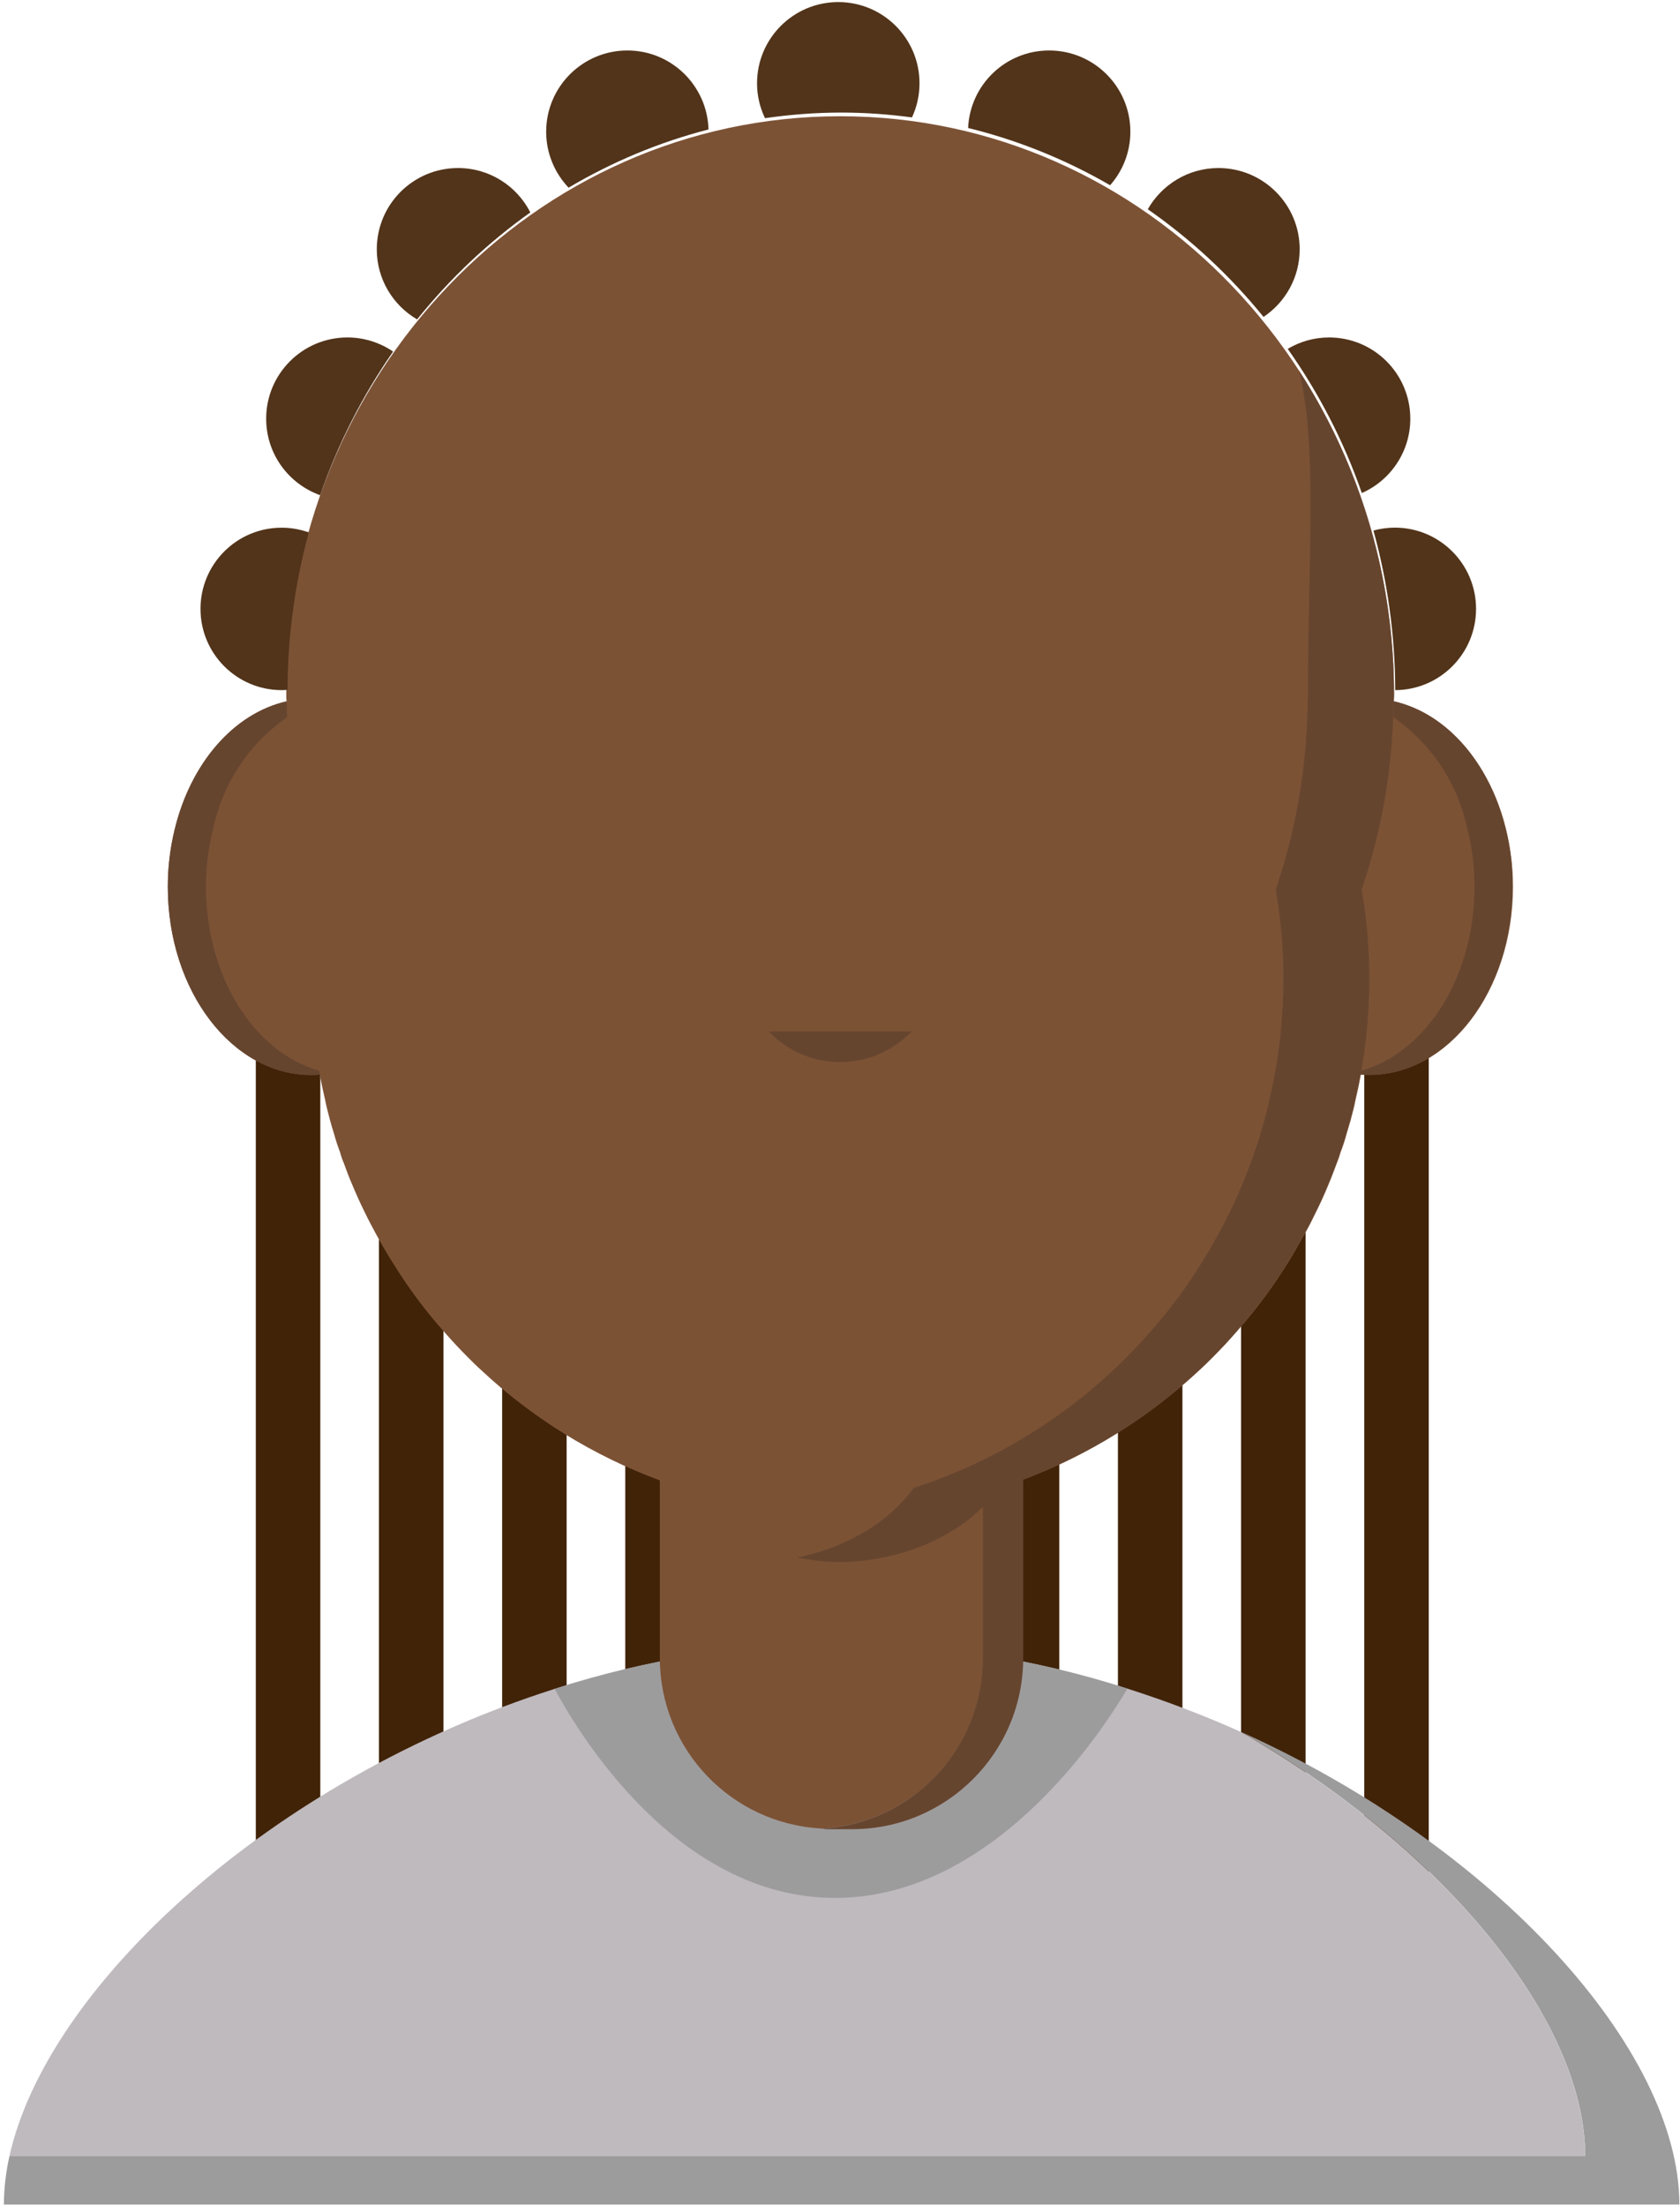 <!-- <?xml version="1.0" encoding="utf-8"?> -->
<!-- Generator: Adobe Illustrator 23.0.1, SVG Export Plug-In . SVG Version: 6.00 Build 0)  -->
<!-- <svg version="1.1" id="Calque_1" xmlns="http://www.w3.org/2000/svg" xmlns:xlink="http://www.w3.org/1999/xlink" x="0px" y="0px"
	 viewBox="0 0 243 319" style="enable-background:new 0 0 243 319;" xml:space="preserve"> -->
<!-- <svg xmlns="http://www.w3.org/2000/svg" viewBox="0 0 128.8 119.09"> -->
<svg xmlns="http://www.w3.org/2000/svg" viewBox="0 0 243 319">
	<defs>
		<!-- <style type="text/css"> -->
		<!-- <style>
			.st0{fill:#412308;}
			.st1{fill:#9D9C9D;}
			.st2{fill:#BFBABE;}
			.st3{fill:#7C5235;}
			.st4{fill:#52341A;}
			.st5{fill:#66452F;}
		</style> -->
		<style>
			.cls-1{fill:#412308;}
			.cls-2{fill:#9D9C9D;}
			.cls-3{fill:#BFBABE;}
			.cls-4{fill:#7C5235;}
			.cls-5{fill:#52341A;}
			.cls-6{fill:#66452F;}
		</style>
	</defs>
	<g id="SVG">
		<rect x="37" y="146.8" class="cls-1" width="9.33" height="128.67"/>
		<rect x="54.81" y="146.8" class="cls-1" width="9.33" height="128.67"/>
		<rect x="72.63" y="146.8" class="cls-1" width="9.33" height="128.67"/>
		<rect x="90.44" y="146.8" class="cls-1" width="9.33" height="128.67"/>
		<rect x="143.89" y="146.8" class="cls-1" width="9.33" height="128.67"/>
		<rect x="179.51" y="146.8" class="cls-1" width="9.33" height="128.67"/>
		<rect x="161.7" y="146.8" class="cls-1" width="9.33" height="128.67"/>
		<rect x="197.33" y="146.8" class="cls-1" width="9.33" height="128.67"/>
		<path id="Tracé_9712_14_" class="cls-2" d="M242.91,318.8H0.56c0.02-2.36,0.29-4.71,0.81-7.01h227.92
			c0-19.44-20.13-44.28-49.71-61.31C216.46,267.1,242.91,296.49,242.91,318.8"/>
		<path id="Tracé_9713_14_" class="cls-3" d="M229.28,311.82H1.36c5.43-24.52,37.73-54.49,78.86-67.59
			c13.42-4.32,27.42-6.55,41.52-6.62c14.04,0.07,27.98,2.29,41.35,6.59c5.59,1.78,11.08,3.87,16.43,6.27c0.04,0,0.04,0,0.07,0.04
			C209.17,267.54,229.28,292.36,229.28,311.82"/>
		<path id="Tracé_9714_14_" class="cls-2" d="M163.07,244.19c-3.57,6.1-19.3,30.27-42.28,30.27s-37.27-24.12-40.57-30.23
			c13.42-4.32,27.42-6.55,41.51-6.62c14.04,0.07,27.98,2.29,41.35,6.59"/>
		<path class="cls-4" d="M201.61,101.45C201.61,101.45,201.61,101.45,201.61,101.45C201.61,101.44,201.61,101.44,201.61,101.45l0-0.04
			c0.03-0.3,0.04-0.61,0.04-0.91c0-46.21-35.86-83.69-80.12-83.69s-80.12,37.48-80.12,83.69c-0.01,0.3,0.01,0.61,0.04,0.91v0.04
			c0,0,0,0.01,0,0.01c-9.76,2.17-17.17,13.34-17.17,26.78c0,15.03,9.28,27.22,20.74,27.22c0.42,0.01,0.83-0.01,1.24-0.07
			c0.21,1.19,0.45,2.34,0.73,3.5c0.21,1.09,0.49,2.14,0.77,3.19c0.18,0.63,0.35,1.26,0.56,1.89c0.24,0.9,0.54,1.79,0.87,2.66
			c0.14,0.53,0.31,1.04,0.53,1.54c0.38,1.05,0.77,2.1,1.23,3.15c0.57,1.36,1.16,2.69,1.83,4.03c0.49,1.02,1.01,2,1.54,2.98
			c0.53,0.98,1.08,1.96,1.65,2.91c0.56,0.95,1.16,1.86,1.75,2.8c1.95,3.01,4.13,5.87,6.52,8.55c1.12,1.3,2.31,2.56,3.5,3.75
			c0.63,0.63,1.23,1.23,1.86,1.79c7.47,7,16.26,12.4,25.84,15.95v25.75c0.03,13.11,10.31,23.91,23.4,24.59
			c13.08-0.7,23.33-11.48,23.37-24.58v-21.93c0.47-0.46,0.94-0.92,1.37-1.42v-0.04c0.05-0.03,0.1-0.06,0.14-0.11
			c0.31-0.38,0.63-0.77,0.91-1.19c10.76-3.48,20.61-9.3,28.87-17.03c0.63-0.56,1.23-1.16,1.86-1.79c1.19-1.19,2.38-2.45,3.5-3.75
			c2.39-2.68,4.57-5.54,6.52-8.55c0.6-0.95,1.2-1.82,1.75-2.8c0.55-0.98,1.09-1.93,1.65-2.91c0.56-0.98,1.05-1.96,1.54-2.98
			c0.67-1.33,1.27-2.66,1.83-4.03c0.45-1.05,0.84-2.1,1.23-3.15c0.21-0.5,0.39-1.02,0.53-1.54c0.34-0.87,0.63-1.76,0.87-2.66
			c0.19-0.63,0.38-1.26,0.56-1.89c0.28-1.05,0.56-2.09,0.77-3.19c0.28-1.16,0.52-2.31,0.73-3.5c0,0,0-0.01,0-0.01
			c0.42,0.06,0.84,0.08,1.26,0.07c11.45,0,20.74-12.19,20.74-27.22C218.81,114.78,211.38,103.6,201.61,101.45z"/>
		<path class="cls-5" d="M160.57,26.79c1.82-2.07,2.93-4.77,2.93-7.74c0-6.49-5.26-11.75-11.75-11.75c-6.31,0-11.44,4.97-11.72,11.21
			C147.3,20.29,154.2,23.1,160.57,26.79z"/>
		<path class="cls-5" d="M182.76,45.83c3.15-2.11,5.23-5.7,5.23-9.78c0-6.49-5.26-11.75-11.75-11.75c-4.38,0-8.2,2.41-10.22,5.96
			C172.28,34.62,177.91,39.86,182.76,45.83z"/>
		<path class="cls-5" d="M196.98,71.3c4.13-1.82,7.01-5.95,7.01-10.75c0-6.49-5.26-11.75-11.75-11.75c-2.19,0-4.22,0.61-5.98,1.65
			C190.73,56.78,194.36,63.78,196.98,71.3z"/>
		<path class="cls-5" d="M201.81,99.8c6.46-0.03,11.69-5.28,11.69-11.75c0-6.49-5.26-11.75-11.75-11.75c-1.07,0-2.1,0.16-3.09,0.42
			C200.68,84.06,201.79,91.79,201.81,99.8z"/>
		<path class="cls-5" d="M121.7,16.28c3.46,0,6.86,0.25,10.21,0.7c0.7-1.5,1.09-3.17,1.09-4.93c0-6.49-5.26-11.75-11.75-11.75
			S109.5,5.56,109.5,12.05c0,1.81,0.42,3.51,1.15,5.04C114.26,16.57,117.94,16.28,121.7,16.28z"/>
		<path class="cls-5" d="M102.48,18.72C102.3,12.39,97.12,7.3,90.75,7.3C84.26,7.3,79,12.56,79,19.05c0,3.14,1.24,5.98,3.24,8.09
			C88.51,23.43,95.3,20.57,102.48,18.72z"/>
		<path class="cls-5" d="M60.33,46.19c4.75-5.91,10.26-11.12,16.38-15.47c-1.94-3.81-5.89-6.42-10.46-6.42
			c-6.49,0-11.75,5.26-11.75,11.75C54.5,40.38,56.84,44.15,60.33,46.19z"/>
		<path class="cls-5" d="M46.31,71.61c2.58-7.48,6.16-14.45,10.55-20.77c-1.88-1.28-4.16-2.04-6.61-2.04c-6.49,0-11.75,5.26-11.75,11.75
			C38.5,65.66,41.76,69.99,46.31,71.61z"/>
		<path class="cls-5" d="M40.75,99.8c0.28,0,0.56-0.02,0.84-0.04c0.02-7.9,1.1-15.53,3.08-22.77c-1.23-0.43-2.54-0.68-3.92-0.68
			C34.26,76.3,29,81.56,29,88.05S34.26,99.8,40.75,99.8z"/>
		<path id="Tracé_9710_14_" class="cls-6" d="M24.27,128.24c0,15.03,9.28,27.22,20.74,27.22c0.42,0.01,0.84-0.01,1.26-0.07
			c-0.04-0.18-0.07-0.38-0.11-0.56c-9.35-2.63-16.36-13.54-16.36-26.59c-0.01-2.8,0.33-5.6,1.02-8.32c1.37-6.58,5.2-12.38,10.72-16.2
			c-0.04-0.73-0.07-1.51-0.07-2.28v-0.04c-7.69,1.75-13.91,9-16.19,18.52C24.61,122.64,24.26,125.43,24.27,128.24"/>
		<path class="cls-6" d="M217.79,119.93c-2.28-9.53-8.5-16.78-16.19-18.53v0.04c0,0.77-0.03,1.54-0.07,2.28
			c5.52,3.83,9.36,9.63,10.72,16.2c0.68,2.72,1.03,5.51,1.02,8.32c0,13.05-7.01,23.96-16.36,26.59c0.11-0.59,0.18-1.19,0.28-1.74
			c0.11-0.56,0.18-1.12,0.24-1.72c0.21-1.58,0.38-3.19,0.45-4.83c0.07-0.7,0.11-1.4,0.11-2.1c0.07-0.94,0.07-1.9,0.07-2.84
			c0-0.94,0-1.85-0.04-2.77c-0.07-1.44-0.14-2.87-0.28-4.27c-0.17-1.82-0.38-3.61-0.7-5.39l-0.04-0.37l-0.04-0.18
			c2.74-8.03,4.28-16.42,4.55-24.91c0.03-0.74,0.07-1.5,0.07-2.28v-0.04l0.04-0.91c0.04-16.62-4.73-32.9-13.73-46.88
			c2.7,10.97,1.3,26.41,1.3,46.87l-0.04,0.91v0.04c0,0.77-0.03,1.54-0.07,2.28c-0.28,8.48-1.81,16.87-4.55,24.9l0.04,0.18l0.04,0.37
			c0.31,1.79,0.52,3.56,0.7,5.39c0.14,1.4,0.21,2.84,0.28,4.27c0.04,0.91,0.04,1.82,0.04,2.77c0,0.94,0,1.89-0.07,2.84
			c0,0.7-0.04,1.4-0.11,2.1c-0.07,1.65-0.24,3.26-0.45,4.83c-0.07,0.6-0.17,1.12-0.24,1.72c-0.07,0.6-0.18,1.16-0.28,1.75l-0.11,0.56
			c-0.21,1.19-0.45,2.34-0.73,3.5c-0.21,1.09-0.49,2.14-0.77,3.19c-0.18,0.63-0.35,1.26-0.56,1.89c-0.24,0.9-0.54,1.79-0.88,2.66
			c-0.14,0.53-0.31,1.04-0.53,1.54c-0.39,1.05-0.77,2.1-1.23,3.15c-0.57,1.36-1.16,2.69-1.83,4.03c-0.49,1.02-1.01,2-1.54,2.98
			c-0.53,0.98-1.08,1.96-1.65,2.91c-0.56,0.95-1.16,1.86-1.75,2.8c-1.95,3.01-4.13,5.88-6.52,8.56c-1.12,1.3-2.31,2.56-3.5,3.75
			c-0.63,0.63-1.23,1.23-1.85,1.79c-8.25,7.73-18.11,13.55-28.87,17.03c-0.28,0.42-0.6,0.8-0.91,1.19l-0.14,0.11v0.04
			c-1.19,1.38-2.54,2.62-4.02,3.68c-0.42,0.31-0.88,0.63-1.33,0.91c-2.91,1.84-6.13,3.17-9.49,3.92l-0.95,0.21l0.14,0.04
			c1.39,0.28,2.79,0.46,4.2,0.56c0.63,0.03,1.23,0.07,1.86,0.07c0.63,0,1.23-0.03,1.85-0.07c1.41-0.1,2.82-0.28,4.2-0.56
			c0.39-0.07,0.74-0.14,1.12-0.24c3.37-0.75,6.58-2.08,9.49-3.92c0.46-0.28,0.91-0.6,1.33-0.91c0.95-0.68,1.82-1.45,2.65-2.26v21.92
			c-0.03,13.1-10.28,23.9-23.37,24.59c0.41,0.06,0.83,0.09,1.24,0.08h3.29c13.61-0.04,24.63-11.06,24.68-24.66v-25.9
			c9.42-3.55,18.07-8.91,25.44-15.81c0.63-0.56,1.23-1.16,1.85-1.79c1.19-1.18,2.38-2.45,3.5-3.75c2.39-2.68,4.56-5.54,6.51-8.55
			c0.6-0.95,1.2-1.82,1.75-2.8c0.55-0.98,1.09-1.93,1.65-2.91c0.56-0.98,1.05-1.96,1.54-2.98c0.67-1.33,1.27-2.66,1.83-4.03
			c0.45-1.05,0.84-2.1,1.23-3.15c0.21-0.5,0.39-1.01,0.53-1.54c0.34-0.87,0.63-1.76,0.87-2.67c0.19-0.63,0.38-1.26,0.56-1.89
			c0.28-1.05,0.56-2.09,0.77-3.19c0.28-1.16,0.52-2.31,0.73-3.5l0-0.01c0.42,0.06,0.84,0.08,1.26,0.07
			c11.45,0,20.74-12.19,20.74-27.22C218.82,125.44,218.48,122.65,217.79,119.93z"/>
		<path id="Tracé_9722_14_" class="cls-6" d="M111.19,149.16c5.44,5.71,14.47,5.93,20.18,0.49c0.17-0.16,0.33-0.33,0.49-0.49"/>
	</g>
</svg>
